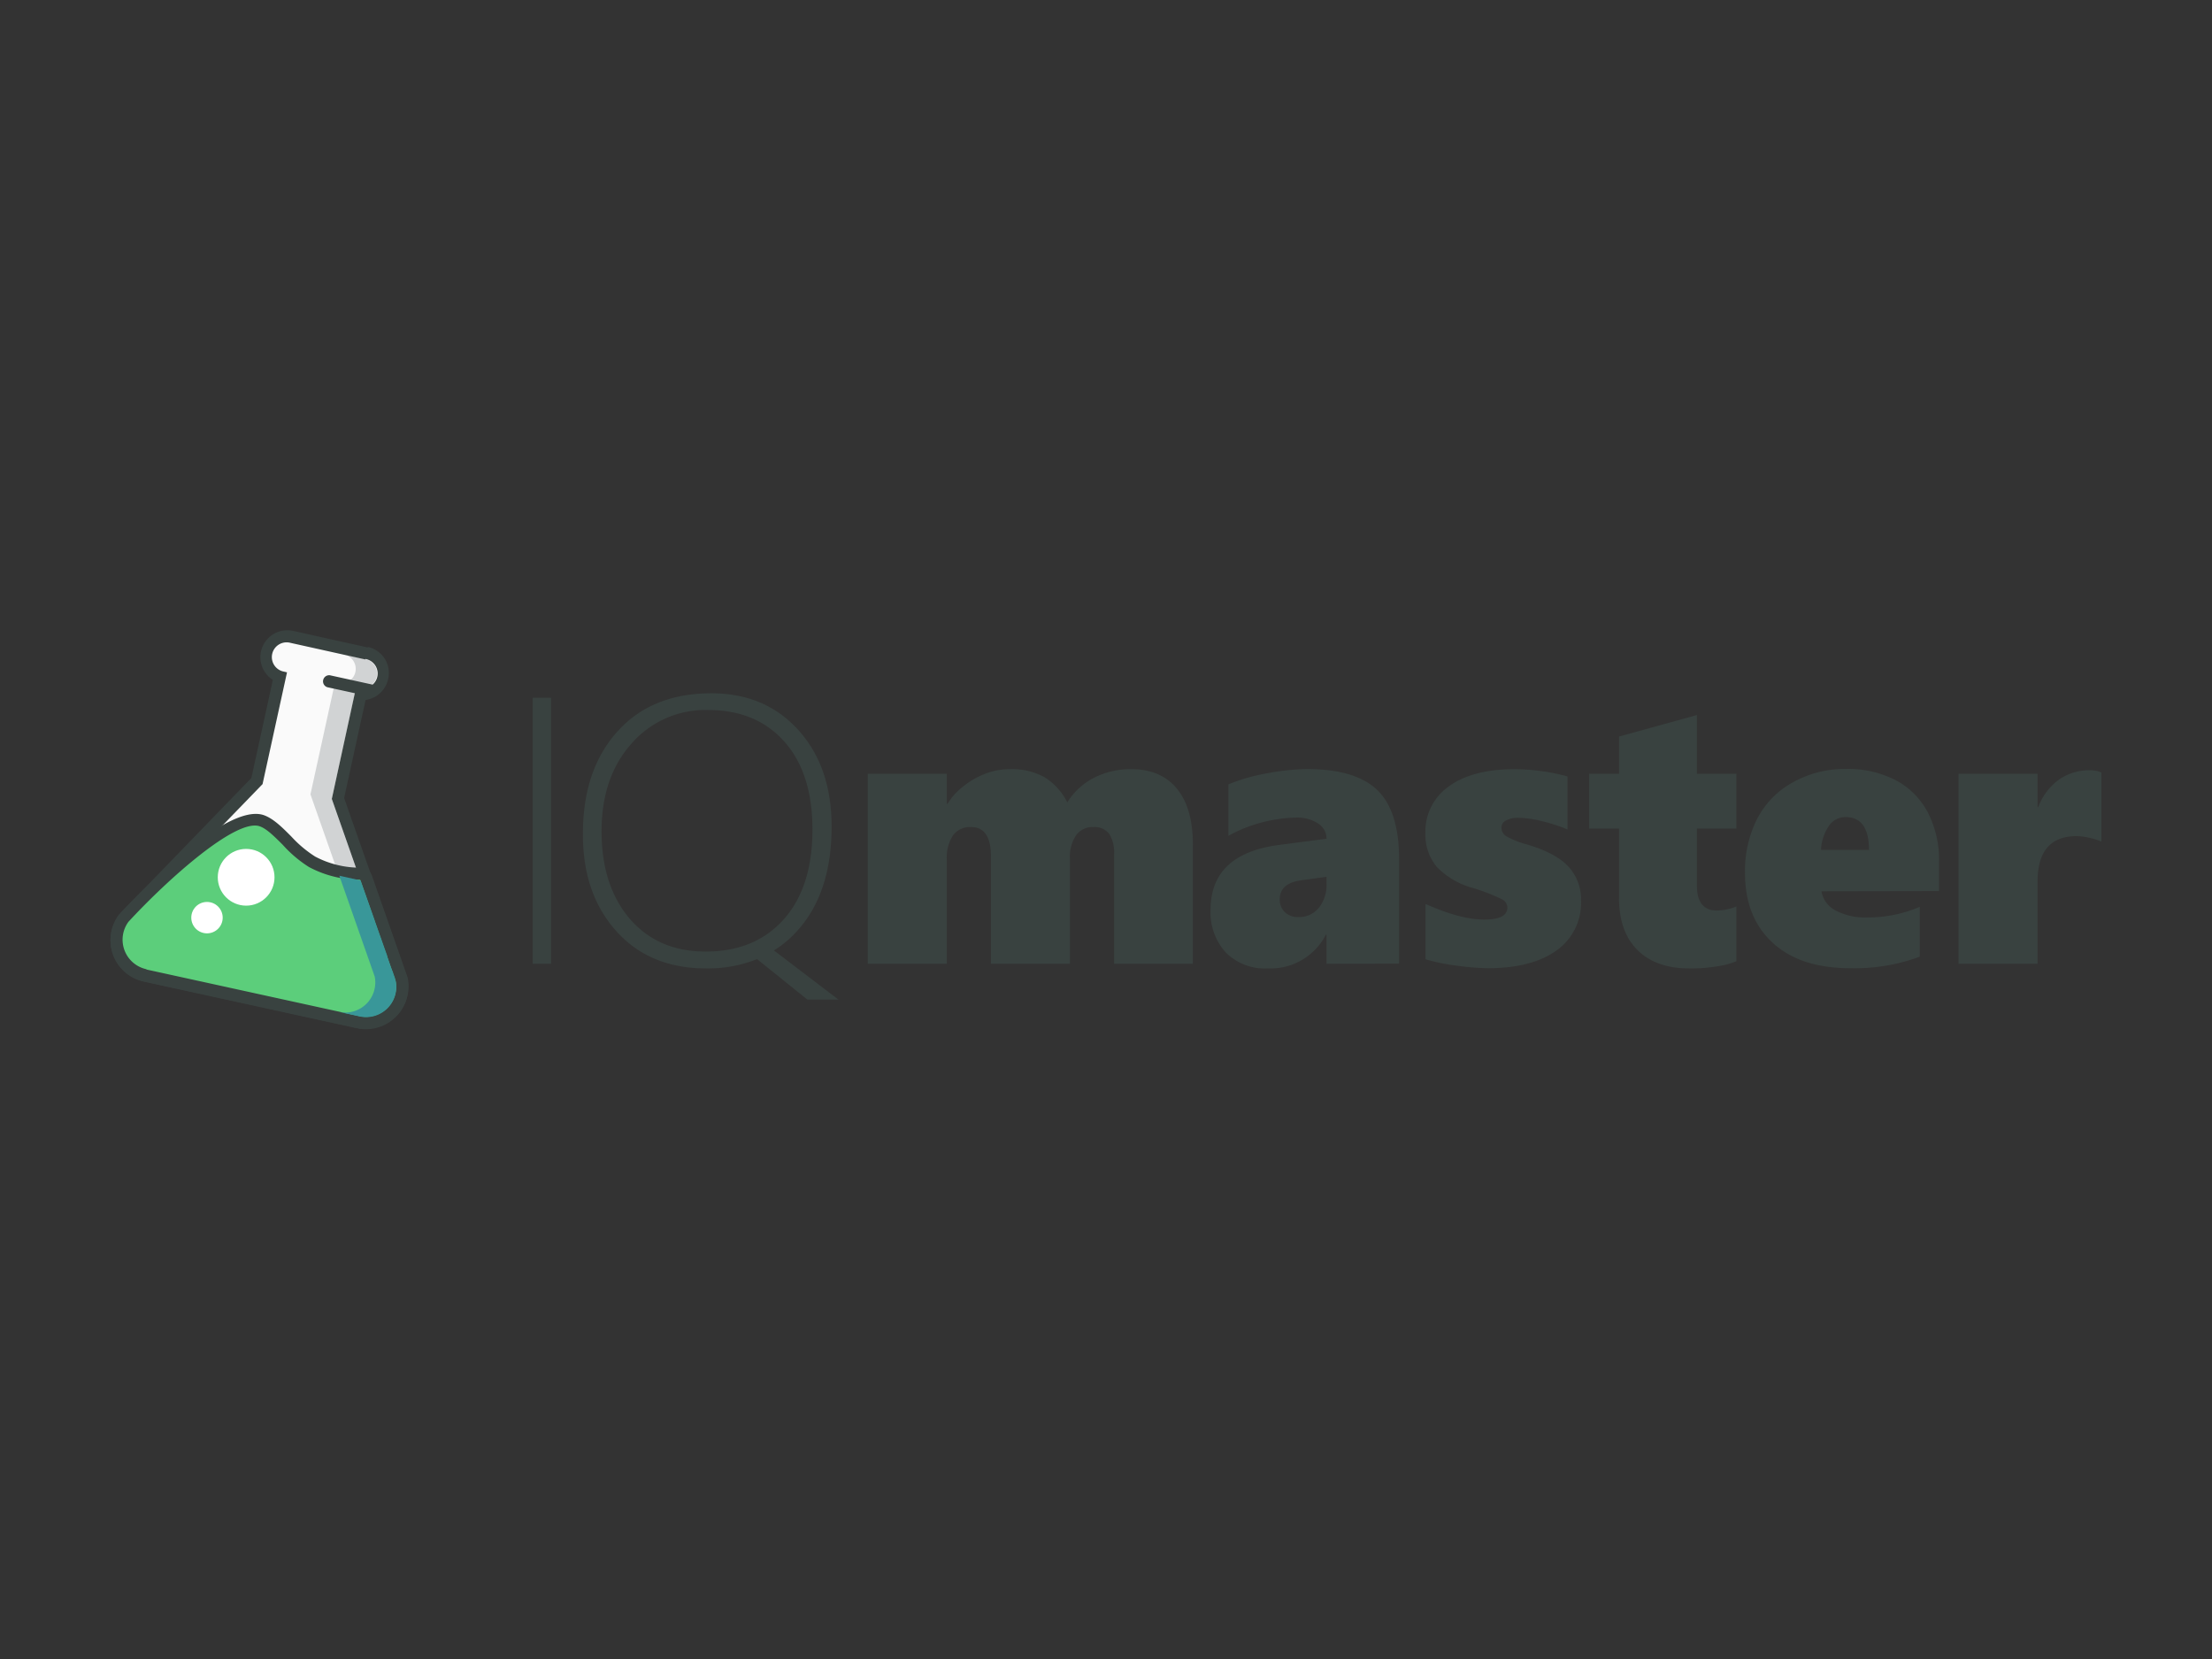 <svg xmlns="http://www.w3.org/2000/svg" viewBox="0 0 400 300"><rect x="0" y="0" width="400" height="300" fill="#333333" stroke="none"/><defs><style>.cls-1{isolation:isolate;}.cls-2{fill:#394240;}.cls-3{fill:#fafafa;}.cls-4{fill:#d1d3d4;}.cls-5{fill:#5cce7b;}.cls-6{mix-blend-mode:multiply;}.cls-7{fill:#399799;}.cls-8{fill:#fff;}</style></defs><title>iqmaster-logo</title><g class="cls-1"><g id="Layer_1" data-name="Layer 1"><path class="cls-2" d="M96.33,174.28v-48.1h3.32v48.1Z"/><path class="cls-2" d="M127.67,175.12q-10.2,0-16.26-6.78t-6-17.61q0-11.5,6.22-18.43t17-6.93q9.74,0,15.75,6.66t6,17.46q0,11.94-6.17,18.79a19.26,19.26,0,0,1-4.26,3.59l11.67,8.89H146l-9.09-7.32A24.08,24.08,0,0,1,127.67,175.12Zm.33-46.73a17.7,17.7,0,0,0-13.8,6.07q-5.43,6.07-5.42,15.9t5.13,15.82q5.13,5.9,13.69,5.89,8.93,0,14.12-5.82t5.2-16.22q0-10.2-5.08-15.92T128,128.39Z"/><path class="cls-2" d="M201.46,174.28V154.49a6.37,6.37,0,0,0-.88-3.71,3.36,3.36,0,0,0-2.9-1.22,3.63,3.63,0,0,0-3.09,1.49,6.83,6.83,0,0,0-1.11,4.14v19.09H179.19V154.83q0-5.27-3.59-5.27a3.81,3.81,0,0,0-3.29,1.53,7.4,7.4,0,0,0-1.1,4.37v18.82H156.92V139.93h14.29v5.44h.13a11.16,11.16,0,0,1,2.57-2.94,15.05,15.05,0,0,1,4-2.41,12.3,12.3,0,0,1,4.8-.93,12.08,12.08,0,0,1,6.16,1.45A11.21,11.21,0,0,1,193,145.1a12.24,12.24,0,0,1,4.83-4.45,14.39,14.39,0,0,1,6.71-1.56q5.4,0,8.29,3.53t2.88,10.16v21.5Z"/><path class="cls-2" d="M239.88,174.28v-5.23h-.14a11.23,11.23,0,0,1-10.46,6.07,10,10,0,0,1-7.62-2.88,10.76,10.76,0,0,1-2.75-7.72q0-10.12,12.45-11.74l8.52-1.11a3.27,3.27,0,0,0-1.51-2.75,6.93,6.93,0,0,0-4.06-1.07,26.63,26.63,0,0,0-12.18,3.29v-9.3a33.22,33.22,0,0,1,7-2,41,41,0,0,1,7.18-.77c5.83,0,10.07,1.25,12.69,3.74s4,6.66,4,12.5v18.95Zm-8.46-11.67a3.16,3.16,0,0,0,.89,2.31,3.37,3.37,0,0,0,2.53.91,4.52,4.52,0,0,0,3.65-1.68,6.54,6.54,0,0,0,1.39-4.29v-1.31l-4.83.67Q231.42,159.82,231.42,162.61Z"/><path class="cls-2" d="M285.9,162.88a10.5,10.5,0,0,1-4.44,9q-4.45,3.2-12.4,3.2a43.69,43.69,0,0,1-5.72-.47,34.62,34.62,0,0,1-5.55-1.14v-10q6.34,2.82,10.6,2.82c2.8,0,4.19-.73,4.19-2.18a1.73,1.73,0,0,0-1-1.5,35.18,35.18,0,0,0-5.1-2,14.38,14.38,0,0,1-6.64-3.82,9.09,9.09,0,0,1-2.08-6.21A9.92,9.92,0,0,1,262,142.2q4.25-3.1,11.93-3.11a38,38,0,0,1,9.53,1.31V150a28.89,28.89,0,0,0-4.63-1.51,18.86,18.86,0,0,0-4.23-.6,4.53,4.53,0,0,0-2.25.47,1.43,1.43,0,0,0-.84,1.3,1.84,1.84,0,0,0,.91,1.58,16.13,16.13,0,0,0,3.62,1.44q5.26,1.54,7.55,4A8.68,8.68,0,0,1,285.9,162.88Z"/><path class="cls-2" d="M314,173.81a13.58,13.58,0,0,1-3.19.89,29,29,0,0,1-5.33.42q-6,0-9.34-3.29t-3.37-9.36V149.83h-5.4v-9.9h5.4v-6.74l14.09-3.89v10.63H314v9.9h-7.14v10.3c0,3,1.19,4.52,3.58,4.52a9.76,9.76,0,0,0,3.56-.73Z"/><path class="cls-2" d="M329.38,161.17a4.83,4.83,0,0,0,2.55,3.47,11.45,11.45,0,0,0,5.77,1.26,23.71,23.71,0,0,0,9.46-1.92V173a33.93,33.93,0,0,1-12.61,2.08q-9,0-14-4.6t-5-12.64a20.92,20.92,0,0,1,2.19-9.76,15.87,15.87,0,0,1,6.51-6.63,19.25,19.25,0,0,1,9.51-2.4,18.8,18.8,0,0,1,9.13,2.08,13.89,13.89,0,0,1,5.75,5.84,18.71,18.71,0,0,1,2,8.79v5.37Zm8.59-7.48q0-5.94-4.26-5.94a3.62,3.62,0,0,0-3,1.62,8.26,8.26,0,0,0-1.41,4.32Z"/><path class="cls-2" d="M380,152.18a11.36,11.36,0,0,0-2.18-.68,11.15,11.15,0,0,0-2.28-.3q-7.08,0-7.08,8.19v14.89H354.17V139.93h14.29v6h.13a10.8,10.8,0,0,1,3.73-4.95,9.56,9.56,0,0,1,5.63-1.69,4.81,4.81,0,0,1,2.05.4Z"/><path class="cls-3" d="M26.26,176.39a6.56,6.56,0,0,1-3.9-10.27l.1-.12,24-24.82L50.6,122.3A3.75,3.75,0,0,1,48.3,118a3.79,3.79,0,0,1,4.49-2.88l13.51,3a3.77,3.77,0,0,1-1,7.45l-4.13,18.88L72.6,177l0,.14a6.56,6.56,0,0,1-7.83,7.7Z"/><path class="cls-4" d="M71.55,177.35,60,144.48l4.42-20.21.52.11a2.67,2.67,0,0,0,3.18-2h0a2.68,2.68,0,0,0-2-3.18l-3.86-.84a2.66,2.66,0,0,1,2,3.18h0a2.66,2.66,0,0,1-3.18,2l-.51-.11-4.43,20.22,11.55,32.87a5.44,5.44,0,0,1-6.5,6.39l3.86.85A5.44,5.44,0,0,0,71.55,177.35Z"/><path class="cls-2" d="M67.36,126a1,1,0,0,1-.24,0l-7.93-1.73a1.11,1.11,0,0,1,.47-2.16l7.93,1.74a1.1,1.1,0,0,1-.23,2.18Z"/><path class="cls-2" d="M66.06,119.16a2.67,2.67,0,1,1-1.14,5.21l-.52-.11L60,144.47l11.55,32.88a5.44,5.44,0,0,1-6.5,6.39l-19.27-4.21L26.5,175.31a5.44,5.44,0,0,1-3.24-8.52l24.22-25,4.42-20.21-.51-.12a2.67,2.67,0,1,1,1.14-5.21l13.53,3m.47-2.16-13.51-3a4.87,4.87,0,0,0-3.68,8.86l-3.88,17.73-23.81,24.6a1.81,1.81,0,0,0-.18.23,7.64,7.64,0,0,0,4.54,12l19.26,4.21,19.27,4.22a7.64,7.64,0,0,0,9.12-9l-.07-.29L62.23,144.31l3.88-17.73a4.89,4.89,0,0,0,4.08-3.79A4.79,4.79,0,0,0,66.53,117Z"/><path class="cls-5" d="M26.26,176.39a6.56,6.56,0,0,1-3.9-10.27l.1-.12s18.42-20,25-17.52c2.83,1.06,5.66,5.54,9,7.38A18.27,18.27,0,0,0,65.37,158a1.15,1.15,0,0,1,.81.72L72.58,177l0,.14a6.5,6.5,0,0,1-1.83,6,6.57,6.57,0,0,1-6,1.74Z"/><path class="cls-2" d="M66.2,186.07a7.56,7.56,0,0,1-1.64-.18L26,177.46a7.66,7.66,0,0,1-4.54-12l.14-.17c2-2.14,19.16-20.5,26.2-17.85,1.7.64,3.26,2.2,4.9,3.85A21.26,21.26,0,0,0,57,154.9a17.26,17.26,0,0,0,8.34,2h.15l.15,0a2.24,2.24,0,0,1,1.6,1.39l6.48,18.5a7.66,7.66,0,0,1-7.48,9.22ZM26.49,175.32,65,183.75a5.49,5.49,0,0,0,5-1.45,5.4,5.4,0,0,0,1.51-5l-6.38-18.21a19.56,19.56,0,0,1-9.27-2.31,22.53,22.53,0,0,1-4.72-4c-1.47-1.47-2.86-2.87-4.12-3.34-4.28-1.61-16.86,9.73-23.79,17.25a5.46,5.46,0,0,0,3.23,8.57Z"/><g class="cls-6"><path class="cls-7" d="M71.55,177.35l-.1-.27a.28.28,0,0,1,0-.12l-.08-.24a0,0,0,0,0,0,0l-.28-.78c0-.12-.08-.24-.14-.39l-.15-.37-.21-.59-.07-.2-.3-.88-.08-.24a1.23,1.23,0,0,1-.11-.34l0-.07c-.11-.32-.24-.67-.36-1l-.1-.29c-.25-.69-.5-1.44-.78-2.21l-.1-.27c-.24-.66-.47-1.34-.71-2l-.3-.88c-.49-1.4-1-2.84-1.52-4.31l-.39-1.1-.21-.59-.35-1-3.85-.85,6.4,18.23a5.45,5.45,0,0,1-6.51,6.39l3.86.84A5.46,5.46,0,0,0,71.55,177.35Z"/></g><circle class="cls-8" cx="44.51" cy="158.64" r="5.13"/><circle class="cls-8" cx="37.43" cy="165.94" r="2.84"/></g></g></svg>